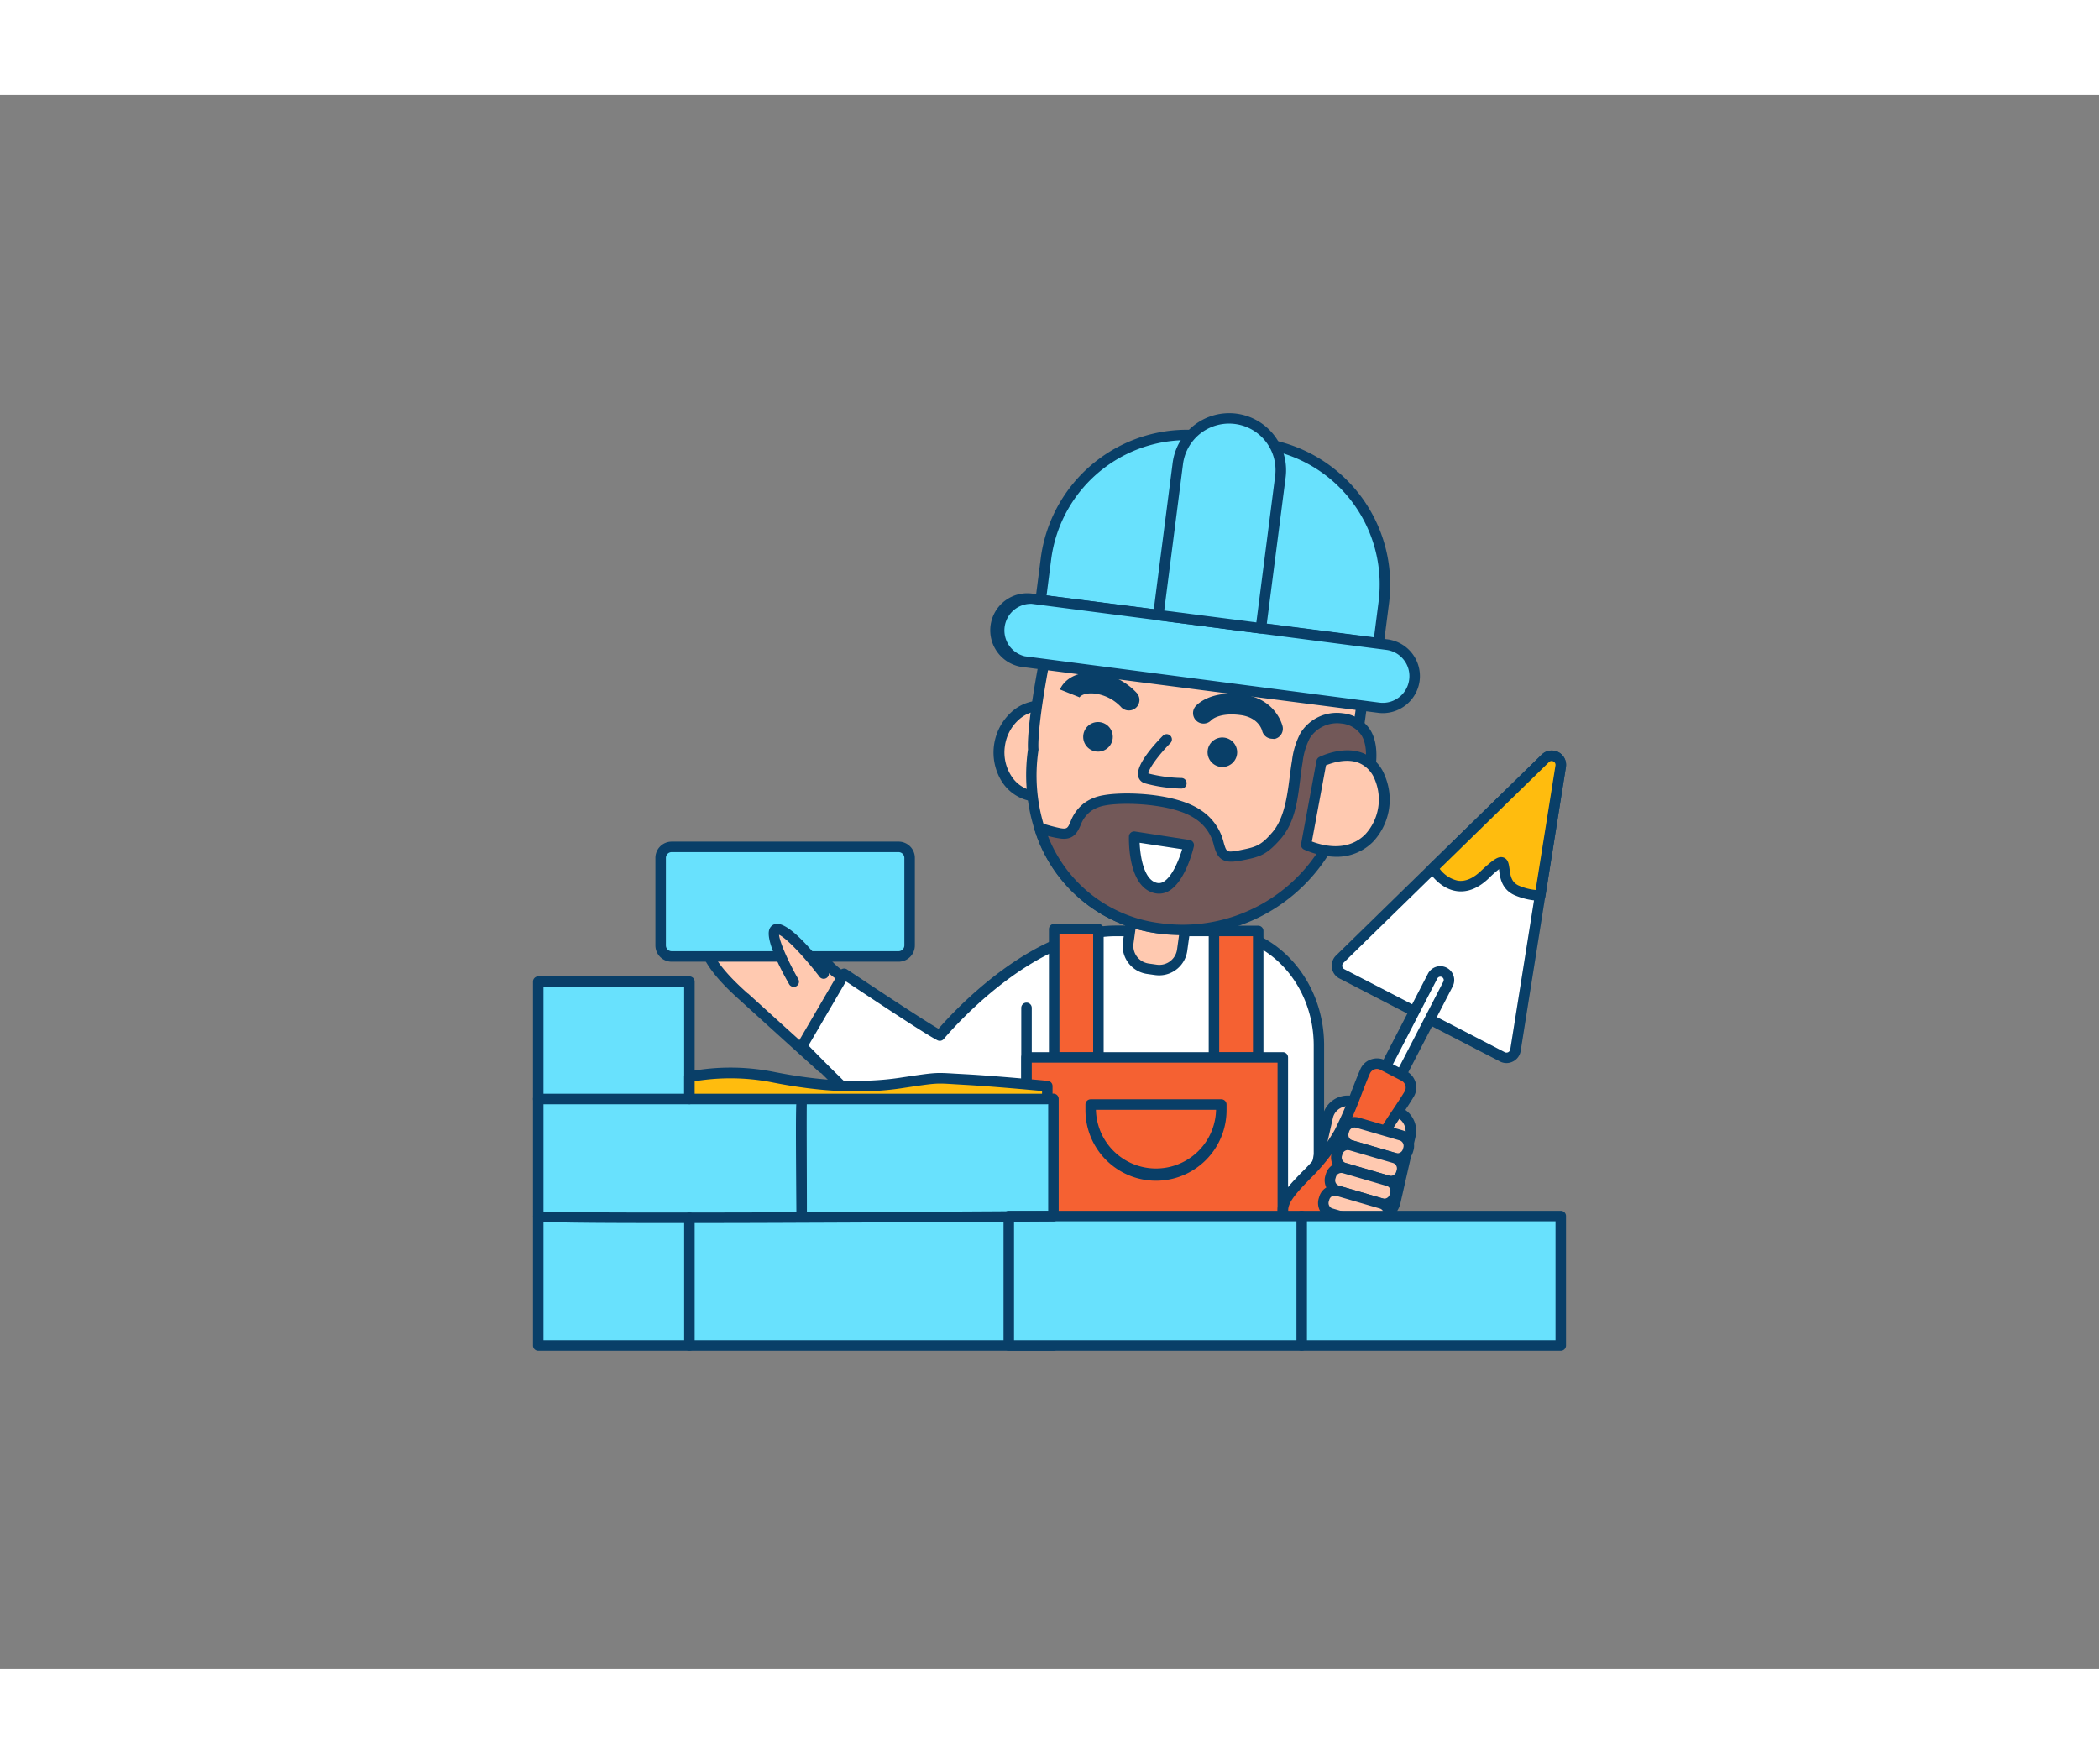 <svg xmlns="http://www.w3.org/2000/svg" viewBox="0 0 400 300" data-imageid="team-work-e" imageName="Process building" class="illustrations_image" style="width: 357px;"><rect x="0" y="0" width="400" height="300" fill="#808080" stroke="none"/><g id="_123_process_building_outline" data-name="#123_process_building_outline"><path d="M166.73,173.74c-3.49,3.74-6.73,7.73-10,11.71L141.87,172c-3.67-3.33-11.05-10.23-6.26-15.31a10.43,10.43,0,0,1,2.83-1.78c2.19-1.17,4.39-2.93,6.85-2.53a8.07,8.07,0,0,1,3.92,2.33,54.2,54.2,0,0,1,5.44,5.16c1.39,1.66,1.06,2.56,1.93,4.35s3.17,3.21,4.64,4.54Z" fill="#ffc9b0"/><path d="M156.75,186.44a1,1,0,0,1-.67-.25l-7.86-7.11-7-6.35c-2.59-2.34-8-7.2-8.16-12a6.29,6.29,0,0,1,1.83-4.71,8.54,8.54,0,0,1,2.51-1.69L138,154l1.31-.75c1.81-1.06,3.86-2.26,6.17-1.89a9.05,9.05,0,0,1,4.43,2.57c.41.37.83.75,1.26,1.12a40,40,0,0,1,4.28,4.15,6.89,6.89,0,0,1,1.48,2.94,8.36,8.36,0,0,0,.58,1.61,11.41,11.41,0,0,0,3,3.08c.49.4,1,.79,1.39,1.16l5.5,5a1,1,0,0,1,.33.7,1,1,0,0,1-.27.73c-3.28,3.52-6.4,7.33-9.42,11l-.52.64a1,1,0,0,1-.7.36Zm-14.21-15.19,7,6.35,7.08,6.4c2.78-3.4,5.65-6.9,8.67-10.2l-4.76-4.31c-.38-.34-.83-.71-1.3-1.08a12.75,12.75,0,0,1-3.57-3.77,9.93,9.93,0,0,1-.7-1.94,4.89,4.89,0,0,0-1.09-2.19,37.87,37.87,0,0,0-4.06-3.93l-1.29-1.14a7.31,7.31,0,0,0-3.41-2.09c-1.6-.26-3.17.67-4.84,1.65-.46.27-.92.54-1.38.78l-.61.32a6.9,6.9,0,0,0-2,1.27,4.38,4.38,0,0,0-1.29,3.26c.16,4,5.31,8.63,7.5,10.62Z" fill="#093f68"/><path d="M160.89,167.53s15.35,10.31,18.2,11.74c0,0,16.35-19.93,33.59-19.93h18.89c10.93,0,19.78,9.77,19.78,21.83v33.89H195.62V193c-7.74,4.4-12.12,7-15.66,7.79-5,1.15-10.88-2.72-27.13-19.44Z" fill="#fff"/><path d="M251.35,216.06H195.62a1,1,0,0,1-1-1V194.7c-6.84,3.89-11,6.24-14.43,7-5.65,1.3-11.95-3.12-28.08-19.72a1,1,0,0,1-.15-1.2L160,167a1,1,0,0,1,1.42-.33c.15.1,13.44,9,17.42,11.31a79,79,0,0,1,9.94-9.48c5.82-4.65,14.68-10.19,23.88-10.19h18.89c11.46,0,20.78,10.24,20.78,22.83v33.89A1,1,0,0,1,251.35,216.06Zm-54.73-2h53.73V181.17c0-11.49-8.42-20.83-18.78-20.83H212.68c-16.56,0-32.65,19.37-32.81,19.57a1,1,0,0,1-1.23.26c-2.5-1.26-14.08-9-17.43-11.21l-7.14,12.21c14.77,15.16,21,19.69,25.67,18.62,3.18-.74,7.27-3.06,14-6.91l1.35-.77a1,1,0,0,1,1.49.87Z" fill="#093f68"/><path d="M219.44,156.32H221a4.41,4.41,0,0,1,4.41,4.41v6a0,0,0,0,1,0,0H215a0,0,0,0,1,0,0v-6A4.41,4.41,0,0,1,219.44,156.32Z" transform="translate(416.09 351.83) rotate(-172.08)" fill="#ffc9b0"/><path d="M220.91,167.8a6.33,6.33,0,0,1-.76-.05l-1.55-.22h0a5.41,5.41,0,0,1-4.61-6.1l.82-5.91a1,1,0,0,1,.39-.66,1,1,0,0,1,.74-.19l10.28,1.43a1,1,0,0,1,.85,1.12l-.82,5.92a5.41,5.41,0,0,1-5.34,4.66Zm-2-2.25,1.55.22a3.41,3.41,0,0,0,3.85-2.91l.68-4.92-8.3-1.16-.68,4.93a3.4,3.4,0,0,0,2.9,3.84Z" fill="#093f68"/><ellipse cx="198.17" cy="125.07" rx="8.69" ry="7.78" transform="translate(46.98 304.11) rotate(-82.08)" fill="#ffc9b0"/><path d="M198,134.74a7,7,0,0,1-1.12-.08A8.31,8.31,0,0,1,191,131a10.42,10.42,0,0,1,1.88-13.49,8.31,8.31,0,0,1,6.58-2c4.79.67,8.09,5.52,7.36,10.81a10.18,10.18,0,0,1-3.45,6.39A8.38,8.38,0,0,1,198,134.74Zm.44-17.35a6.47,6.47,0,0,0-4.18,1.6,8.2,8.2,0,0,0-2.76,5.14h0a8.23,8.23,0,0,0,1.25,5.71,6.23,6.23,0,0,0,9.42,1.31,8.22,8.22,0,0,0,2.76-5.15c.58-4.2-1.95-8-5.65-8.55A5.93,5.93,0,0,0,198.39,117.39ZM190.46,124h0Z" fill="#093f68"/><path d="M260.62,105.29c-.69,8.66-2.2,23.89-6,31.38-6.53,12.9-20.45,24-33.7,22.17a27.32,27.32,0,0,1-22.83-19.12,33.41,33.41,0,0,1-1.19-14.93s-.41-3.66,2.22-17.33,4.15-20.79,31.15-21.36C251.1,85.67,261.32,96.62,260.62,105.29Z" fill="#ffc9b0"/><path d="M223.62,160a20.12,20.12,0,0,1-2.84-.19A28.4,28.4,0,0,1,197.14,140a34.59,34.59,0,0,1-1.24-15.26c-.06-.81-.15-5.1,2.24-17.49,2.59-13.46,4.15-21.58,32.11-22.17,15.67-.31,23.55,5.51,26.85,9s4.83,7.41,4.52,11.25h0c-1.27,15.76-3.26,26.14-6.11,31.75C247.69,152.58,234.13,160,223.62,160Zm7.81-72.93h-1.14c-26.34.56-27.62,7.24-30.19,20.55s-2.21,17-2.2,17a1.85,1.85,0,0,1,0,.24A32.62,32.62,0,0,0,199,139.41a26.45,26.45,0,0,0,22,18.44c13.19,1.83,26.68-9.78,32.68-21.63,4-8,5.44-25.32,5.9-31h0c.26-3.27-1.15-6.72-4-9.72C250.59,90.13,241.81,87.09,231.43,87.09Zm29.19,18.2h0Z" fill="#093f68"/><path d="M210.31,134.47c3.59-.71,13.34-.5,17.94,2.63,6.08,4.14,2.25,9,7.62,7.91,3.73-.74,4.82-.92,7.32-3.81,3.29-3.79,3.21-9.47,4-14.22a14.17,14.17,0,0,1,1.48-4.89,7.15,7.15,0,0,1,7.06-3.29c9.58,1.52,4.19,14,2.73,19.65l-4.16-.58-.35,3.4a31.92,31.92,0,0,1-33.06,17.57,27.32,27.32,0,0,1-22.83-19.12,31.64,31.64,0,0,0,3.79,1c3.66.64,2.2-2.79,5.52-5.08A7.79,7.79,0,0,1,210.31,134.47Z" fill="#725858"/><path d="M225.44,160.15a33.38,33.38,0,0,1-4.66-.32A28.4,28.4,0,0,1,197.14,140a1,1,0,0,1,.24-1,1,1,0,0,1,1-.25,31.62,31.62,0,0,0,3.66,1c1.32.23,1.44,0,2-1.32a7.88,7.88,0,0,1,2.77-3.6,8.71,8.71,0,0,1,3.29-1.32c3.95-.78,13.84-.51,18.7,2.79a10.23,10.23,0,0,1,4.41,6.25c.49,1.66.55,1.87,2.45,1.5l.15,0c3.53-.7,4.36-.86,6.61-3.45s2.85-6.65,3.33-10.45c.14-1.09.28-2.22.47-3.3a14.86,14.86,0,0,1,1.61-5.22,8.14,8.14,0,0,1,8.07-3.77,7.12,7.12,0,0,1,5.21,3.14c2.49,4,.52,10.45-.92,15.17-.29,1-.56,1.83-.75,2.58a1,1,0,0,1-1.11.74l-3.13-.44-.24,2.37a1.1,1.1,0,0,1-.11.35A32.84,32.84,0,0,1,225.44,160.15ZM199.7,141.24a26.39,26.39,0,0,0,21.35,16.61A30.82,30.82,0,0,0,253,141l.33-3.21a1,1,0,0,1,1.13-.89l3.29.46q.24-.84.54-1.8c1.32-4.36,3.14-10.33,1.14-13.53a5.16,5.16,0,0,0-3.84-2.22,6.17,6.17,0,0,0-6,2.82,13.23,13.23,0,0,0-1.35,4.54c-.18,1-.31,2.08-.45,3.2-.52,4.09-1,8.32-3.81,11.51s-4.07,3.38-7.73,4.1l-.16,0c-3.68.73-4.25-1.2-4.75-2.89a8.24,8.24,0,0,0-3.62-5.17c-4.15-2.83-13.49-3.21-17.19-2.48h0a6.8,6.8,0,0,0-2.54,1,5.84,5.84,0,0,0-2.07,2.77c-.6,1.32-1.35,3-4.18,2.47C201.13,141.59,200.45,141.44,199.7,141.24Zm10.61-6.77h0Z" fill="#093f68"/><ellipse cx="232.94" cy="125.29" rx="2.81" ry="2.82" transform="translate(76.75 338.74) rotate(-82.08)" fill="#093f68"/><circle cx="209.24" cy="122.35" r="2.82" fill="#093f68"/><path d="M225.11,132.21h0a28.34,28.34,0,0,1-6.92-1,1.82,1.82,0,0,1-1.28-1.32c-.53-2.18,3.11-6.15,4.71-7.76a1,1,0,0,1,1.41,0,1,1,0,0,1,0,1.42c-2.24,2.26-4.17,4.93-4.19,5.78a27.47,27.47,0,0,0,6.29.86,1,1,0,0,1,1,1A1,1,0,0,1,225.11,132.21Zm-6.28-2.76h0Z" fill="#093f68"/><path d="M242.47,122.72a2,2,0,0,1-1.95-1.53c-.07-.29-.8-2.6-4.23-3-3.9-.5-5.41.91-5.47,1a2,2,0,0,1-2.8.12,2,2,0,0,1-.13-2.85c.28-.31,2.89-3,8.92-2.2,6.33.82,7.56,5.88,7.61,6.09a2,2,0,0,1-1.51,2.4A2.28,2.28,0,0,1,242.47,122.72Z" fill="#093f68"/><path d="M215.1,117.32a2,2,0,0,1-1.53-.72,8.32,8.32,0,0,0-5-2.5c-2.34-.22-2.88.75-2.9.79a.55.55,0,0,0,0-.1L202,113.33c.54-1.38,2.62-3.61,6.95-3.21a12.31,12.31,0,0,1,7.72,3.91,2,2,0,0,1-1.53,3.29Z" fill="#093f68"/><path d="M251.82,127.08s8.07-4.07,11.12,3-2.33,17.75-14.05,12.8Z" fill="#ffc9b0"/><path d="M254.55,145.21a15.55,15.55,0,0,1-6-1.36,1,1,0,0,1-.6-1.11l2.93-15.84a1,1,0,0,1,.53-.71c.18-.09,4.39-2.18,8.17-.8a7.44,7.44,0,0,1,4.31,4.33,11.72,11.72,0,0,1-2.24,12.63A9.69,9.69,0,0,1,254.55,145.21ZM250,142.3c4.16,1.54,7.75,1.07,10.17-1.36A9.82,9.82,0,0,0,262,130.51a5.56,5.56,0,0,0-3.17-3.24c-2.36-.86-5.1.08-6.14.51Z" fill="#093f68"/><path d="M226.54,143l-10.37-1.57s-.24,8.61,4,9.75S226.54,143,226.54,143Z" fill="#fff"/><path d="M220.85,152.23a3.67,3.67,0,0,1-1-.14c-4.84-1.3-4.73-9.78-4.71-10.74a1,1,0,0,1,.36-.74,1,1,0,0,1,.79-.22L226.69,142a1,1,0,0,1,.67.43,1,1,0,0,1,.15.79c-.16.68-1.63,6.64-4.72,8.48A3.67,3.67,0,0,1,220.85,152.23Zm-3.67-9.69c.11,2.61.8,7,3.22,7.62a1.66,1.66,0,0,0,1.36-.21c1.66-1,2.92-4.19,3.52-6.18Z" fill="#093f68"/><line x1="195.62" y1="192.98" x2="195.62" y2="173.97" fill="#68e1fd" class="target-color"/><path d="M195.62,194a1,1,0,0,1-1-1V174a1,1,0,0,1,2,0v19A1,1,0,0,1,195.62,194Z" fill="#093f68"/><path d="M227.38,65.6H238.1a27.1,27.1,0,0,1,27.1,27.1v7.84a0,0,0,0,1,0,0H200.28a0,0,0,0,1,0,0V92.7A27.1,27.1,0,0,1,227.38,65.6Z" transform="translate(12.51 -29.04) rotate(7.34)" fill="#68e1fd" class="target-color"/><path d="M262.71,105.54h-.13l-64.39-8.29a1,1,0,0,1-.66-.39.93.93,0,0,1-.2-.73l1-7.78a28.11,28.11,0,0,1,31.46-24.29l10.63,1.37A28.14,28.14,0,0,1,264.7,96.89l-1,7.78A1,1,0,0,1,262.71,105.54ZM199.44,95.39l62.4,8,.87-6.78a26.12,26.12,0,0,0-22.55-29.22l-10.63-1.37h0A26.09,26.09,0,0,0,200.31,88.6Z" fill="#093f68"/><rect x="189.61" y="100.35" width="80.26" height="12.13" rx="6.06" transform="translate(15.47 -28.47) rotate(7.34)" fill="#68e1fd" class="target-color"/><path d="M263.53,117.83a7,7,0,0,1-.91-.06l-67.57-8.7a7.06,7.06,0,1,1,1.8-14l67.57,8.7a7.07,7.07,0,0,1,6.11,7.91A7.09,7.09,0,0,1,263.53,117.83Zm-.65-2a5.07,5.07,0,0,0,5.66-4.38,5,5,0,0,0-1-3.74,5,5,0,0,0-3.36-1.93L196.6,97a5.07,5.07,0,0,0-1.3,10Z" fill="#093f68"/><path d="M233,61.58h0a9.85,9.85,0,0,1,9.85,9.85v29.12a0,0,0,0,1,0,0h-19.7a0,0,0,0,1,0,0V71.43A9.85,9.85,0,0,1,233,61.58Z" transform="translate(12.26 -29.09) rotate(7.34)" fill="#68e1fd" class="target-color"/><path d="M240.28,102.66h-.13l-19.54-2.52a1,1,0,0,1-.86-1.12l3.72-28.88a10.87,10.87,0,0,1,12.15-9.38h0A10.87,10.87,0,0,1,245,72.9l-3.72,28.88A1,1,0,0,1,240.28,102.66Zm-18.42-4.38,17.56,2.26L243,72.64a8.85,8.85,0,0,0-17.56-2.26Z" fill="#093f68"/><rect x="200.89" y="159.04" width="8.43" height="24.44" fill="#f56132"/><path d="M209.32,184.48h-8.43a1,1,0,0,1-1-1V159a1,1,0,0,1,1-1h8.43a1,1,0,0,1,1,1v24.44A1,1,0,0,1,209.32,184.48Zm-7.43-2h6.43V160h-6.43Z" fill="#093f68"/><rect x="231.34" y="159.34" width="8.43" height="24.13" fill="#f56132"/><path d="M239.77,184.48h-8.43a1,1,0,0,1-1-1V159.34a1,1,0,0,1,1-1h8.43a1,1,0,0,1,1,1v24.14A1,1,0,0,1,239.77,184.48Zm-7.43-2h6.43V160.34h-6.43Z" fill="#093f68"/><rect x="195.62" y="183.47" width="48.84" height="31.97" fill="#f56132"/><path d="M244.46,216.44H195.62a1,1,0,0,1-1-1v-32a1,1,0,0,1,1-1h48.84a1,1,0,0,1,1,1v32A1,1,0,0,1,244.46,216.44Zm-47.84-2h46.84v-30H196.62Z" fill="#093f68"/><rect x="251.41" y="192.51" width="16.13" height="20.73" rx="3.89" transform="translate(467.71 458.08) rotate(-167.23)" fill="#ffc9b0"/><path d="M262.13,215a4.43,4.43,0,0,1-1.08-.13L252.89,213a4.89,4.89,0,0,1-3.68-5.85l2.86-12.64a4.88,4.88,0,0,1,5.84-3.68l8.16,1.84a4.9,4.9,0,0,1,3.69,5.85l-2.87,12.64A4.9,4.9,0,0,1,262.13,215Zm-5.3-22.27a2.87,2.87,0,0,0-1.53.45A2.84,2.84,0,0,0,254,195l-2.86,12.64a2.88,2.88,0,0,0,2.17,3.45h0l8.16,1.85a2.87,2.87,0,0,0,3.45-2.17l2.87-12.64a2.91,2.91,0,0,0-2.18-3.46l-8.16-1.84A2.8,2.8,0,0,0,256.83,192.74Z" fill="#093f68"/><path d="M286.3,183.33l-30.58-15.82a1.73,1.73,0,0,1-.42-2.78l17.75-17.34,21.43-20.94A1.73,1.73,0,0,1,297.4,128l-3.92,24.63-4.68,29.45A1.73,1.73,0,0,1,286.3,183.33Z" fill="#fff"/><path d="M287.09,184.52a2.63,2.63,0,0,1-1.25-.31h0L255.26,168.4a2.73,2.73,0,0,1-.65-4.39l39.17-38.27a2.73,2.73,0,0,1,4.61,2.38l-8.6,54.09a2.72,2.72,0,0,1-1.46,2A2.76,2.76,0,0,1,287.09,184.52Zm-.34-2.08a.73.73,0,0,0,1.06-.54l8.61-54.09a.72.72,0,0,0-.4-.77.69.69,0,0,0-.84.13L256,165.44a.72.72,0,0,0-.21.64.71.71,0,0,0,.38.54Z" fill="#093f68"/><path d="M270.27,166h0a1.65,1.65,0,0,1,1.65,1.65v20a0,0,0,0,1,0,0h-3.3a0,0,0,0,1,0,0v-20A1.65,1.65,0,0,1,270.27,166Z" transform="translate(111.46 -104.4) rotate(27.35)" fill="#fff"/><path d="M266.77,188.19a1,1,0,0,1-.46-.11l-2.93-1.52a1,1,0,0,1-.5-.58,1,1,0,0,1,.07-.76l9.17-17.74a2.66,2.66,0,0,1,1.55-1.3,2.65,2.65,0,0,1,3.16,3.74l-9.17,17.73A1,1,0,0,1,266.77,188.19Zm-1.59-2.94,1.16.6L275.05,169a.67.67,0,0,0,.05-.5.71.71,0,0,0-.32-.38h0a.65.65,0,0,0-.87.28Z" fill="#093f68"/><path d="M261.92,201.13c2.17-4.2,4.87-7.71,6.65-10.69a2.48,2.48,0,0,0-1-3.46l-4-2.07a2.49,2.49,0,0,0-3.41,1.17c-1.4,3.18-2.71,7.41-4.89,11.61-5.18,10-17.56,13.9-6,19.86S256.74,211.15,261.92,201.13Z" fill="#f56132"/><path d="M254.09,220.1a12.19,12.19,0,0,1-5.34-1.67c-3.25-1.68-4.92-3.34-5.23-5.23-.44-2.65,1.76-5,4.55-7.88a36,36,0,0,0,6.3-8.09,73.84,73.84,0,0,0,3.3-7.67c.54-1.39,1.05-2.7,1.57-3.88a3.41,3.41,0,0,1,2-1.85A3.54,3.54,0,0,1,264,184l4,2.07a3.49,3.49,0,0,1,1.76,2.15,3.39,3.39,0,0,1-.35,2.71c-.66,1.11-1.44,2.28-2.26,3.52a73.15,73.15,0,0,0-4.35,7.12,35.44,35.44,0,0,0-3,9.82c-.77,4-1.39,7.1-3.8,8.27A4.44,4.44,0,0,1,254.09,220.1Zm8.32-34.47a1.49,1.49,0,0,0-1.34.86c-.5,1.13-1,2.42-1.53,3.79a76.85,76.85,0,0,1-3.39,7.87,37.3,37.3,0,0,1-6.63,8.55c-2.31,2.42-4.31,4.51-4,6.17.2,1.18,1.6,2.46,4.18,3.79s4.43,1.74,5.51,1.22c1.51-.73,2.07-3.57,2.71-6.85A37.3,37.3,0,0,1,261,200.67h0a77.78,77.78,0,0,1,4.46-7.31c.81-1.22,1.58-2.37,2.22-3.44a1.44,1.44,0,0,0,.14-1.13,1.51,1.51,0,0,0-.76-.92l-4-2.07A1.56,1.56,0,0,0,262.41,185.63Z" fill="#093f68"/><path d="M293.48,152.6a12.59,12.59,0,0,1-4.51-1c-4.36-2,0-8.79-5.92-3.06s-10-1.14-10-1.14l21.43-20.94A1.73,1.73,0,0,1,297.4,128Z" fill="#ffbc0e"/><path d="M293.49,153.6h-.06a13.29,13.29,0,0,1-4.88-1.11c-2.42-1.13-2.71-3.39-2.87-4.74l0-.19a19.4,19.4,0,0,0-1.91,1.69c-2,1.94-4.08,2.78-6.15,2.5-3.35-.45-5.32-3.72-5.4-3.85a1,1,0,0,1,.16-1.23l21.43-20.93a2.73,2.73,0,0,1,4.61,2.38l-3.92,24.64A1,1,0,0,1,293.49,153.6Zm-7.44-8.33a1.61,1.61,0,0,1,.48.08c.9.32,1,1.29,1.13,2.15.18,1.43.42,2.57,1.73,3.18a10.42,10.42,0,0,0,3.25.85l3.78-23.72a.72.72,0,0,0-.4-.77.69.69,0,0,0-.84.13L274.36,147.5a5.82,5.82,0,0,0,3.5,2.27c1.43.19,2.95-.47,4.5-2C284.27,146,285.25,145.27,286.05,145.27Z" fill="#093f68"/><rect x="255.83" y="197" width="12.77" height="4.51" rx="2.08" transform="translate(458.23 463.9) rotate(-163.75)" fill="#ffc9b0"/><path d="M266.3,203.7a3.24,3.24,0,0,1-.86-.12l-8.27-2.41h0a3.08,3.08,0,0,1-2.09-3.82l.1-.34a3.08,3.08,0,0,1,3.81-2.09l8.27,2.41a3.09,3.09,0,0,1,2.1,3.82l-.1.34A3.08,3.08,0,0,1,266.3,203.7Zm-8.57-4.45,8.27,2.41a1.08,1.08,0,0,0,1.34-.73l.1-.34a1.09,1.09,0,0,0-.74-1.34l-8.27-2.41a1.06,1.06,0,0,0-.82.09,1.08,1.08,0,0,0-.51.64l-.1.34a1.06,1.06,0,0,0,.09.82,1.1,1.1,0,0,0,.64.52Z" fill="#093f68"/><rect x="254.57" y="201.32" width="12.77" height="4.51" rx="2.08" transform="translate(454.55 472.03) rotate(-163.75)" fill="#ffc9b0"/><path d="M265,208a3.24,3.24,0,0,1-.86-.12l-8.27-2.41a3.07,3.07,0,0,1-2.09-3.82l.1-.34a3.08,3.08,0,0,1,3.81-2.09l8.27,2.41a3.08,3.08,0,0,1,2.1,3.81l-.1.34A3.09,3.09,0,0,1,265,208Zm-8.17-6.9a1.06,1.06,0,0,0-1,.77l-.1.34a1.09,1.09,0,0,0,.73,1.34h0l8.27,2.41a1.09,1.09,0,0,0,1.34-.74l.1-.34a1.08,1.08,0,0,0-.74-1.33l-8.27-2.41A1,1,0,0,0,256.87,201.13Z" fill="#093f68"/><rect x="253.31" y="205.65" width="12.77" height="4.51" rx="2.08" transform="translate(450.86 480.16) rotate(-163.75)" fill="#ffc9b0"/><path d="M263.78,212.36a2.9,2.9,0,0,1-.86-.13l-8.27-2.41h0a3.07,3.07,0,0,1-2.09-3.81l.1-.34a3.06,3.06,0,0,1,3.81-2.09l8.27,2.41a3.07,3.07,0,0,1,1.84,1.47,3,3,0,0,1,.25,2.34l-.09.34A3.1,3.1,0,0,1,263.78,212.36Zm-8.57-4.46,8.27,2.41a1.08,1.08,0,0,0,1.34-.73l.09-.34a1,1,0,0,0-.73-1.33l-8.27-2.41a1.06,1.06,0,0,0-.82.09,1,1,0,0,0-.51.64l-.1.34a1.07,1.07,0,0,0,.09.82,1.06,1.06,0,0,0,.64.51Z" fill="#093f68"/><rect x="252.05" y="209.98" width="12.77" height="4.51" rx="2.08" transform="translate(447.18 488.28) rotate(-163.75)" fill="#ffc9b0"/><path d="M262.52,216.68a3.24,3.24,0,0,1-.86-.12l-8.27-2.41a3.07,3.07,0,0,1-1.84-1.47,3.11,3.11,0,0,1-.25-2.35l.1-.33a3.07,3.07,0,0,1,3.81-2.1l8.27,2.41a3.07,3.07,0,0,1,2.09,3.82l-.09.33A3.09,3.09,0,0,1,262.52,216.68Zm-8.17-6.9a1.06,1.06,0,0,0-.52.13,1.07,1.07,0,0,0-.51.65l-.1.33a1.06,1.06,0,0,0,.09.82,1,1,0,0,0,.64.52h0l8.27,2.41a1.08,1.08,0,0,0,1.34-.73l.09-.34a1.06,1.06,0,0,0-.09-.82,1,1,0,0,0-.64-.52l-8.27-2.41A1,1,0,0,0,254.35,209.78Z" fill="#093f68"/><path d="M220.3,206.94a13.46,13.46,0,0,1-13.45-13.44v-1.08a1,1,0,0,1,1-1h24.89a1,1,0,0,1,1,1v1.08A13.46,13.46,0,0,1,220.3,206.94Zm-11.45-13.52v.08a11.45,11.45,0,0,0,22.89,0v-.08Z" fill="#093f68"/><rect x="102.57" y="191.36" width="98.18" height="46.98" fill="#68e1fd" class="target-color"/><path d="M200.75,239.34H102.57a1,1,0,0,1-1-1v-47a1,1,0,0,1,1-1h98.18a1,1,0,0,1,1,1v47A1,1,0,0,1,200.75,239.34Zm-97.18-2h96.18v-45H103.57Z" fill="#093f68"/><rect x="192.24" y="213.67" width="105.19" height="24.67" fill="#68e1fd" class="target-color"/><path d="M297.43,239.34H192.24a1,1,0,0,1-1-1V213.67a1,1,0,0,1,1-1H297.43a1,1,0,0,1,1,1v24.67A1,1,0,0,1,297.43,239.34Zm-104.19-2H296.43V214.67H193.24Z" fill="#093f68"/><rect x="102.57" y="169.04" width="28.8" height="22.32" fill="#68e1fd" class="target-color"/><path d="M131.38,192.36H102.57a1,1,0,0,1-1-1V169a1,1,0,0,1,1-1h28.81a1,1,0,0,1,1,1v22.32A1,1,0,0,1,131.38,192.36Zm-27.81-2h26.81V170H103.57Z" fill="#093f68"/><path d="M102.57,213.67c0,.67,98.18,0,98.18,0" fill="#68e1fd" class="target-color"/><path d="M127,215c-24.52,0-24.76-.24-25.11-.59a1,1,0,0,1-.3-.71,1,1,0,0,1,1.35-.94c3.72.48,71.72.12,97.83-.06h0a1,1,0,0,1,0,2c-.24,0-24.66.16-48.84.25C141.62,215,133.45,215,127,215Zm-23.41-1.3h0Z" fill="#093f68"/><path d="M152.77,191.36c-.17,0,0,22.31,0,22.31" fill="#68e1fd" class="target-color"/><path d="M152.77,214.67a1,1,0,0,1-1-1c-.17-22.55-.11-22.61.29-23a1,1,0,0,1,.71-.29,1,1,0,0,1,1,1,.78.78,0,0,1,0,.22c-.09,1.26,0,13.81,0,22.08a1,1,0,0,1-1,1Z" fill="#093f68"/><path d="M131.38,239.34a1,1,0,0,1-1-1V214a1,1,0,0,1,2,0v24.37A1,1,0,0,1,131.38,239.34Z" fill="#093f68"/><path d="M131.38,187.16a41.6,41.6,0,0,1,15.68,0c8.39,1.68,16.61,2.35,24.5,1.18s6.38-1,12.42-.67,15.6,1.26,15.6,1.26v2.43h-68.2Z" fill="#ffbc0e"/><path d="M199.58,192.36h-68.2a1,1,0,0,1-1-1v-4.2a1,1,0,0,1,.77-1,42.1,42.1,0,0,1,16.11,0c9.19,1.84,17.08,2.22,24.15,1.17l.79-.12c6-.89,6.08-.9,9.68-.68l2.15.12c6,.33,15.55,1.25,15.65,1.26a1,1,0,0,1,.9,1v2.43A1,1,0,0,1,199.58,192.36Zm-67.2-2h66.2v-.52c-2.53-.24-9.79-.9-14.66-1.17l-2.17-.13c-3.39-.21-3.39-.21-9.26.67l-.78.12c-7.3,1.08-15.43.7-24.84-1.19a41.38,41.38,0,0,0-14.49-.15Z" fill="#093f68"/><rect x="125.88" y="143.32" width="47.44" height="20.89" rx="2.11" fill="#68e1fd" class="target-color"/><path d="M171.21,165.2H128a3.1,3.1,0,0,1-3.1-3.1V145.42a3.1,3.1,0,0,1,3.1-3.1h43.23a3.1,3.1,0,0,1,3.11,3.1V162.1A3.1,3.1,0,0,1,171.21,165.2ZM128,144.32a1.1,1.1,0,0,0-1.1,1.1V162.1a1.1,1.1,0,0,0,1.1,1.1h43.23a1.11,1.11,0,0,0,1.11-1.1V145.42a1.11,1.11,0,0,0-1.11-1.1Z" fill="#093f68"/><path d="M248.06,239.34a1,1,0,0,1-1-1V213.67a1,1,0,0,1,2,0v24.67A1,1,0,0,1,248.06,239.34Z" fill="#093f68"/><path d="M151.26,169s-5.41-9.45-3.3-10,9,8.46,9,8.46" fill="#ffc9b0"/><path d="M151.26,170a1,1,0,0,1-.87-.5c-1.42-2.48-4.62-8.47-3.75-10.53a1.58,1.58,0,0,1,1.06-.94c1.26-.33,4,.94,10.06,8.82a1,1,0,0,1-1.59,1.22c-3.06-4-6.39-7.43-7.71-8,.1,1.29,1.68,5,3.67,8.45a1,1,0,0,1-.38,1.36A1,1,0,0,1,151.26,170Z" fill="#093f68"/></g></svg>
